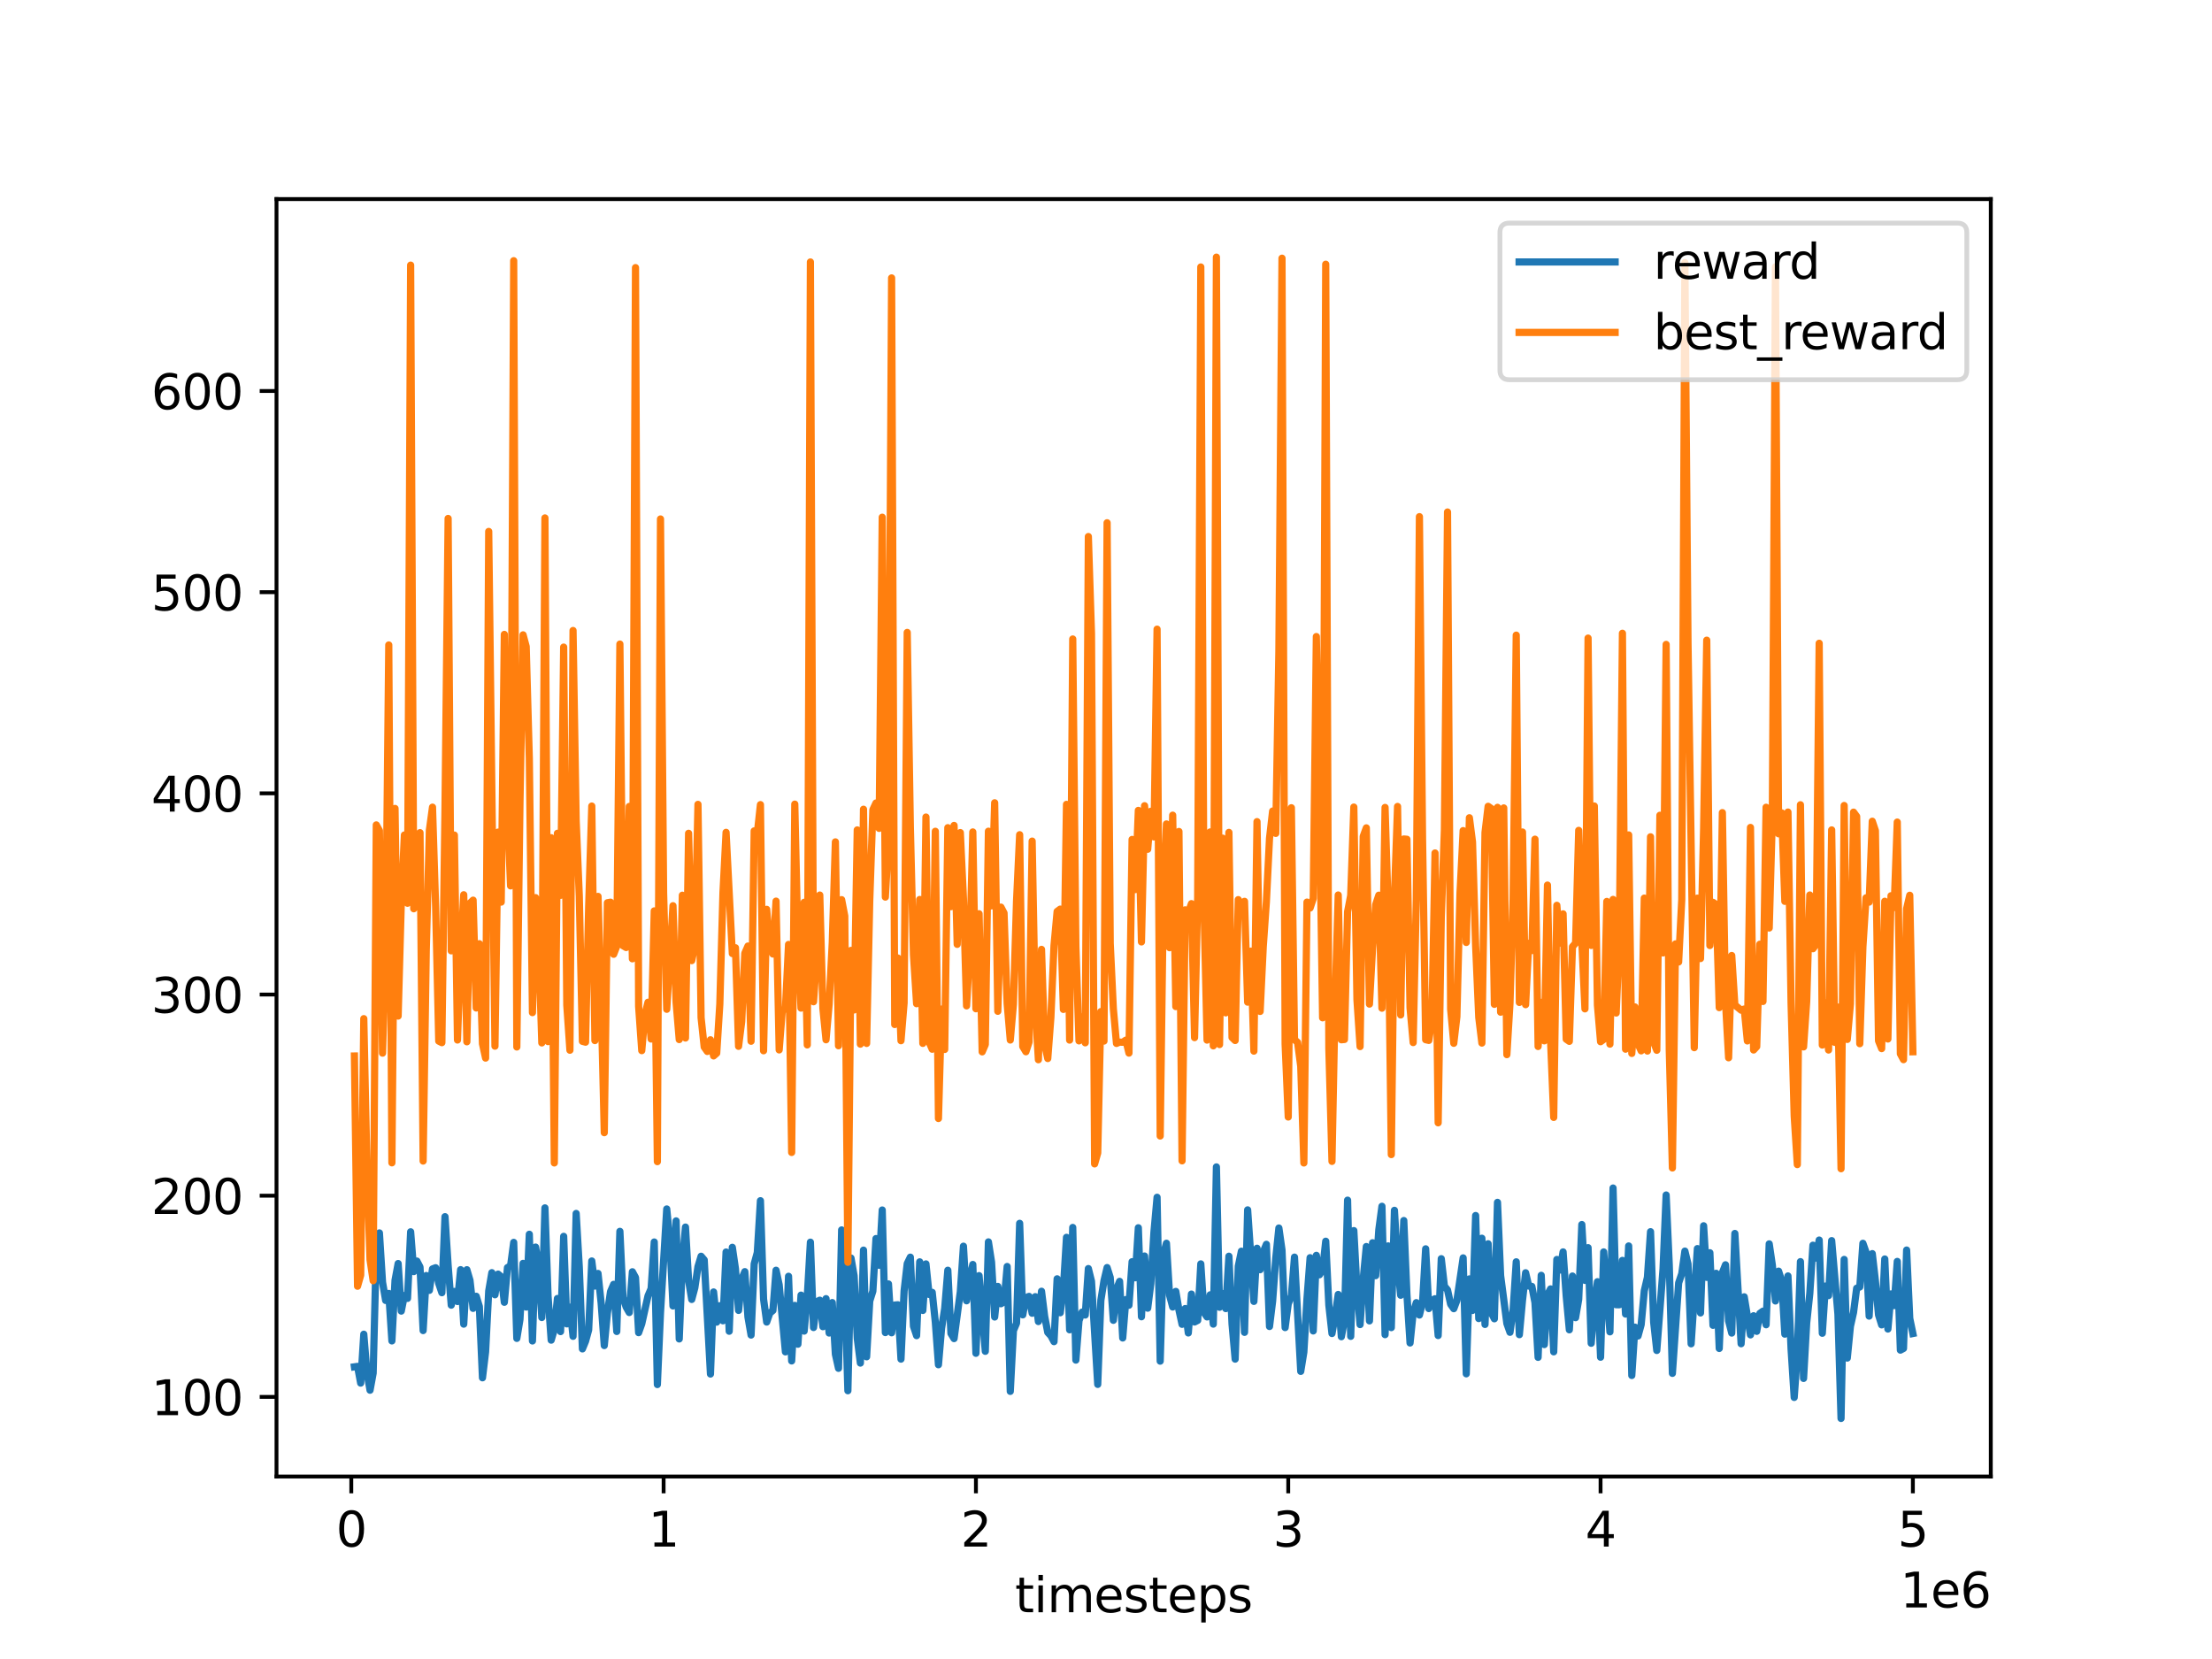 <?xml version="1.0" encoding="utf-8" standalone="no"?>
<!DOCTYPE svg PUBLIC "-//W3C//DTD SVG 1.1//EN"
  "http://www.w3.org/Graphics/SVG/1.1/DTD/svg11.dtd">
<svg xmlns:xlink="http://www.w3.org/1999/xlink" width="460.8pt" height="345.6pt" viewBox="0 0 460.8 345.6" xmlns="http://www.w3.org/2000/svg" version="1.1">
 <defs>
  <style type="text/css">*{stroke-linejoin: round; stroke-linecap: butt}</style>
 </defs>
 <g id="figure_1">
  <g id="patch_1">
   <path d="M 0 345.6 
L 460.8 345.6 
L 460.8 0 
L 0 0 
z
" style="fill: #ffffff"/>
  </g>
  <g id="axes_1">
   <g id="patch_2">
    <path d="M 57.6 307.584 
L 414.72 307.584 
L 414.72 41.472 
L 57.6 41.472 
z
" style="fill: #ffffff"/>
   </g>
   <g id="matplotlib.axis_1">
    <g id="xtick_1">
     <g id="line2d_1">
      <defs>
       <path id="m112bbb1a8f" d="M 0 0 
L 0 3.5 
" style="stroke: #000000; stroke-width: 0.8"/>
      </defs>
      <g>
       <use xlink:href="#m112bbb1a8f" x="73.182" y="307.584" style="stroke: #000000; stroke-width: 0.8"/>
      </g>
     </g>
     <g id="text_1">
      <!-- 0 -->
      <g transform="translate(70.001 322.182) scale(0.1 -0.1)">
       <defs>
        <path id="DejaVuSans-30" d="M 2034 4250 
Q 1547 4250 1301 3770 
Q 1056 3291 1056 2328 
Q 1056 1369 1301 889 
Q 1547 409 2034 409 
Q 2525 409 2770 889 
Q 3016 1369 3016 2328 
Q 3016 3291 2770 3770 
Q 2525 4250 2034 4250 
z
M 2034 4750 
Q 2819 4750 3233 4129 
Q 3647 3509 3647 2328 
Q 3647 1150 3233 529 
Q 2819 -91 2034 -91 
Q 1250 -91 836 529 
Q 422 1150 422 2328 
Q 422 3509 836 4129 
Q 1250 4750 2034 4750 
z
" transform="scale(0.016)"/>
       </defs>
       <use xlink:href="#DejaVuSans-30"/>
      </g>
     </g>
    </g>
    <g id="xtick_2">
     <g id="line2d_2">
      <g>
       <use xlink:href="#m112bbb1a8f" x="138.243" y="307.584" style="stroke: #000000; stroke-width: 0.8"/>
      </g>
     </g>
     <g id="text_2">
      <!-- 1 -->
      <g transform="translate(135.062 322.182) scale(0.1 -0.1)">
       <defs>
        <path id="DejaVuSans-31" d="M 794 531 
L 1825 531 
L 1825 4091 
L 703 3866 
L 703 4441 
L 1819 4666 
L 2450 4666 
L 2450 531 
L 3481 531 
L 3481 0 
L 794 0 
L 794 531 
z
" transform="scale(0.016)"/>
       </defs>
       <use xlink:href="#DejaVuSans-31"/>
      </g>
     </g>
    </g>
    <g id="xtick_3">
     <g id="line2d_3">
      <g>
       <use xlink:href="#m112bbb1a8f" x="203.304" y="307.584" style="stroke: #000000; stroke-width: 0.8"/>
      </g>
     </g>
     <g id="text_3">
      <!-- 2 -->
      <g transform="translate(200.123 322.182) scale(0.1 -0.1)">
       <defs>
        <path id="DejaVuSans-32" d="M 1228 531 
L 3431 531 
L 3431 0 
L 469 0 
L 469 531 
Q 828 903 1448 1529 
Q 2069 2156 2228 2338 
Q 2531 2678 2651 2914 
Q 2772 3150 2772 3378 
Q 2772 3750 2511 3984 
Q 2250 4219 1831 4219 
Q 1534 4219 1204 4116 
Q 875 4013 500 3803 
L 500 4441 
Q 881 4594 1212 4672 
Q 1544 4750 1819 4750 
Q 2544 4750 2975 4387 
Q 3406 4025 3406 3419 
Q 3406 3131 3298 2873 
Q 3191 2616 2906 2266 
Q 2828 2175 2409 1742 
Q 1991 1309 1228 531 
z
" transform="scale(0.016)"/>
       </defs>
       <use xlink:href="#DejaVuSans-32"/>
      </g>
     </g>
    </g>
    <g id="xtick_4">
     <g id="line2d_4">
      <g>
       <use xlink:href="#m112bbb1a8f" x="268.365" y="307.584" style="stroke: #000000; stroke-width: 0.8"/>
      </g>
     </g>
     <g id="text_4">
      <!-- 3 -->
      <g transform="translate(265.184 322.182) scale(0.1 -0.1)">
       <defs>
        <path id="DejaVuSans-33" d="M 2597 2516 
Q 3050 2419 3304 2112 
Q 3559 1806 3559 1356 
Q 3559 666 3084 287 
Q 2609 -91 1734 -91 
Q 1441 -91 1130 -33 
Q 819 25 488 141 
L 488 750 
Q 750 597 1062 519 
Q 1375 441 1716 441 
Q 2309 441 2620 675 
Q 2931 909 2931 1356 
Q 2931 1769 2642 2001 
Q 2353 2234 1838 2234 
L 1294 2234 
L 1294 2753 
L 1863 2753 
Q 2328 2753 2575 2939 
Q 2822 3125 2822 3475 
Q 2822 3834 2567 4026 
Q 2313 4219 1838 4219 
Q 1578 4219 1281 4162 
Q 984 4106 628 3988 
L 628 4550 
Q 988 4650 1302 4700 
Q 1616 4750 1894 4750 
Q 2613 4750 3031 4423 
Q 3450 4097 3450 3541 
Q 3450 3153 3228 2886 
Q 3006 2619 2597 2516 
z
" transform="scale(0.016)"/>
       </defs>
       <use xlink:href="#DejaVuSans-33"/>
      </g>
     </g>
    </g>
    <g id="xtick_5">
     <g id="line2d_5">
      <g>
       <use xlink:href="#m112bbb1a8f" x="333.426" y="307.584" style="stroke: #000000; stroke-width: 0.8"/>
      </g>
     </g>
     <g id="text_5">
      <!-- 4 -->
      <g transform="translate(330.245 322.182) scale(0.1 -0.1)">
       <defs>
        <path id="DejaVuSans-34" d="M 2419 4116 
L 825 1625 
L 2419 1625 
L 2419 4116 
z
M 2253 4666 
L 3047 4666 
L 3047 1625 
L 3713 1625 
L 3713 1100 
L 3047 1100 
L 3047 0 
L 2419 0 
L 2419 1100 
L 313 1100 
L 313 1709 
L 2253 4666 
z
" transform="scale(0.016)"/>
       </defs>
       <use xlink:href="#DejaVuSans-34"/>
      </g>
     </g>
    </g>
    <g id="xtick_6">
     <g id="line2d_6">
      <g>
       <use xlink:href="#m112bbb1a8f" x="398.487" y="307.584" style="stroke: #000000; stroke-width: 0.8"/>
      </g>
     </g>
     <g id="text_6">
      <!-- 5 -->
      <g transform="translate(395.306 322.182) scale(0.1 -0.1)">
       <defs>
        <path id="DejaVuSans-35" d="M 691 4666 
L 3169 4666 
L 3169 4134 
L 1269 4134 
L 1269 2991 
Q 1406 3038 1543 3061 
Q 1681 3084 1819 3084 
Q 2600 3084 3056 2656 
Q 3513 2228 3513 1497 
Q 3513 744 3044 326 
Q 2575 -91 1722 -91 
Q 1428 -91 1123 -41 
Q 819 9 494 109 
L 494 744 
Q 775 591 1075 516 
Q 1375 441 1709 441 
Q 2250 441 2565 725 
Q 2881 1009 2881 1497 
Q 2881 1984 2565 2268 
Q 2250 2553 1709 2553 
Q 1456 2553 1204 2497 
Q 953 2441 691 2322 
L 691 4666 
z
" transform="scale(0.016)"/>
       </defs>
       <use xlink:href="#DejaVuSans-35"/>
      </g>
     </g>
    </g>
    <g id="text_7">
     <!-- timesteps -->
     <g transform="translate(211.444 335.861) scale(0.1 -0.1)">
      <defs>
       <path id="DejaVuSans-74" d="M 1172 4494 
L 1172 3500 
L 2356 3500 
L 2356 3053 
L 1172 3053 
L 1172 1153 
Q 1172 725 1289 603 
Q 1406 481 1766 481 
L 2356 481 
L 2356 0 
L 1766 0 
Q 1100 0 847 248 
Q 594 497 594 1153 
L 594 3053 
L 172 3053 
L 172 3500 
L 594 3500 
L 594 4494 
L 1172 4494 
z
" transform="scale(0.016)"/>
       <path id="DejaVuSans-69" d="M 603 3500 
L 1178 3500 
L 1178 0 
L 603 0 
L 603 3500 
z
M 603 4863 
L 1178 4863 
L 1178 4134 
L 603 4134 
L 603 4863 
z
" transform="scale(0.016)"/>
       <path id="DejaVuSans-6d" d="M 3328 2828 
Q 3544 3216 3844 3400 
Q 4144 3584 4550 3584 
Q 5097 3584 5394 3201 
Q 5691 2819 5691 2113 
L 5691 0 
L 5113 0 
L 5113 2094 
Q 5113 2597 4934 2840 
Q 4756 3084 4391 3084 
Q 3944 3084 3684 2787 
Q 3425 2491 3425 1978 
L 3425 0 
L 2847 0 
L 2847 2094 
Q 2847 2600 2669 2842 
Q 2491 3084 2119 3084 
Q 1678 3084 1418 2786 
Q 1159 2488 1159 1978 
L 1159 0 
L 581 0 
L 581 3500 
L 1159 3500 
L 1159 2956 
Q 1356 3278 1631 3431 
Q 1906 3584 2284 3584 
Q 2666 3584 2933 3390 
Q 3200 3197 3328 2828 
z
" transform="scale(0.016)"/>
       <path id="DejaVuSans-65" d="M 3597 1894 
L 3597 1613 
L 953 1613 
Q 991 1019 1311 708 
Q 1631 397 2203 397 
Q 2534 397 2845 478 
Q 3156 559 3463 722 
L 3463 178 
Q 3153 47 2828 -22 
Q 2503 -91 2169 -91 
Q 1331 -91 842 396 
Q 353 884 353 1716 
Q 353 2575 817 3079 
Q 1281 3584 2069 3584 
Q 2775 3584 3186 3129 
Q 3597 2675 3597 1894 
z
M 3022 2063 
Q 3016 2534 2758 2815 
Q 2500 3097 2075 3097 
Q 1594 3097 1305 2825 
Q 1016 2553 972 2059 
L 3022 2063 
z
" transform="scale(0.016)"/>
       <path id="DejaVuSans-73" d="M 2834 3397 
L 2834 2853 
Q 2591 2978 2328 3040 
Q 2066 3103 1784 3103 
Q 1356 3103 1142 2972 
Q 928 2841 928 2578 
Q 928 2378 1081 2264 
Q 1234 2150 1697 2047 
L 1894 2003 
Q 2506 1872 2764 1633 
Q 3022 1394 3022 966 
Q 3022 478 2636 193 
Q 2250 -91 1575 -91 
Q 1294 -91 989 -36 
Q 684 19 347 128 
L 347 722 
Q 666 556 975 473 
Q 1284 391 1588 391 
Q 1994 391 2212 530 
Q 2431 669 2431 922 
Q 2431 1156 2273 1281 
Q 2116 1406 1581 1522 
L 1381 1569 
Q 847 1681 609 1914 
Q 372 2147 372 2553 
Q 372 3047 722 3315 
Q 1072 3584 1716 3584 
Q 2034 3584 2315 3537 
Q 2597 3491 2834 3397 
z
" transform="scale(0.016)"/>
       <path id="DejaVuSans-70" d="M 1159 525 
L 1159 -1331 
L 581 -1331 
L 581 3500 
L 1159 3500 
L 1159 2969 
Q 1341 3281 1617 3432 
Q 1894 3584 2278 3584 
Q 2916 3584 3314 3078 
Q 3713 2572 3713 1747 
Q 3713 922 3314 415 
Q 2916 -91 2278 -91 
Q 1894 -91 1617 61 
Q 1341 213 1159 525 
z
M 3116 1747 
Q 3116 2381 2855 2742 
Q 2594 3103 2138 3103 
Q 1681 3103 1420 2742 
Q 1159 2381 1159 1747 
Q 1159 1113 1420 752 
Q 1681 391 2138 391 
Q 2594 391 2855 752 
Q 3116 1113 3116 1747 
z
" transform="scale(0.016)"/>
      </defs>
      <use xlink:href="#DejaVuSans-74"/>
      <use xlink:href="#DejaVuSans-69" x="39.209"/>
      <use xlink:href="#DejaVuSans-6d" x="66.992"/>
      <use xlink:href="#DejaVuSans-65" x="164.404"/>
      <use xlink:href="#DejaVuSans-73" x="225.928"/>
      <use xlink:href="#DejaVuSans-74" x="278.027"/>
      <use xlink:href="#DejaVuSans-65" x="317.236"/>
      <use xlink:href="#DejaVuSans-70" x="378.76"/>
      <use xlink:href="#DejaVuSans-73" x="442.236"/>
     </g>
    </g>
    <g id="text_8">
     <!-- 1e6 -->
     <g transform="translate(395.842 334.861) scale(0.1 -0.1)">
      <defs>
       <path id="DejaVuSans-36" d="M 2113 2584 
Q 1688 2584 1439 2293 
Q 1191 2003 1191 1497 
Q 1191 994 1439 701 
Q 1688 409 2113 409 
Q 2538 409 2786 701 
Q 3034 994 3034 1497 
Q 3034 2003 2786 2293 
Q 2538 2584 2113 2584 
z
M 3366 4563 
L 3366 3988 
Q 3128 4100 2886 4159 
Q 2644 4219 2406 4219 
Q 1781 4219 1451 3797 
Q 1122 3375 1075 2522 
Q 1259 2794 1537 2939 
Q 1816 3084 2150 3084 
Q 2853 3084 3261 2657 
Q 3669 2231 3669 1497 
Q 3669 778 3244 343 
Q 2819 -91 2113 -91 
Q 1303 -91 875 529 
Q 447 1150 447 2328 
Q 447 3434 972 4092 
Q 1497 4750 2381 4750 
Q 2619 4750 2861 4703 
Q 3103 4656 3366 4563 
z
" transform="scale(0.016)"/>
      </defs>
      <use xlink:href="#DejaVuSans-31"/>
      <use xlink:href="#DejaVuSans-65" x="63.623"/>
      <use xlink:href="#DejaVuSans-36" x="125.146"/>
     </g>
    </g>
   </g>
   <g id="matplotlib.axis_2">
    <g id="ytick_1">
     <g id="line2d_7">
      <defs>
       <path id="mb91118d0cf" d="M 0 0 
L -3.5 0 
" style="stroke: #000000; stroke-width: 0.8"/>
      </defs>
      <g>
       <use xlink:href="#mb91118d0cf" x="57.6" y="290.997" style="stroke: #000000; stroke-width: 0.8"/>
      </g>
     </g>
     <g id="text_9">
      <!-- 100 -->
      <g transform="translate(31.512 294.796) scale(0.1 -0.1)">
       <use xlink:href="#DejaVuSans-31"/>
       <use xlink:href="#DejaVuSans-30" x="63.623"/>
       <use xlink:href="#DejaVuSans-30" x="127.246"/>
      </g>
     </g>
    </g>
    <g id="ytick_2">
     <g id="line2d_8">
      <g>
       <use xlink:href="#mb91118d0cf" x="57.6" y="249.088" style="stroke: #000000; stroke-width: 0.8"/>
      </g>
     </g>
     <g id="text_10">
      <!-- 200 -->
      <g transform="translate(31.512 252.887) scale(0.1 -0.1)">
       <use xlink:href="#DejaVuSans-32"/>
       <use xlink:href="#DejaVuSans-30" x="63.623"/>
       <use xlink:href="#DejaVuSans-30" x="127.246"/>
      </g>
     </g>
    </g>
    <g id="ytick_3">
     <g id="line2d_9">
      <g>
       <use xlink:href="#mb91118d0cf" x="57.6" y="207.178" style="stroke: #000000; stroke-width: 0.8"/>
      </g>
     </g>
     <g id="text_11">
      <!-- 300 -->
      <g transform="translate(31.512 210.978) scale(0.1 -0.1)">
       <use xlink:href="#DejaVuSans-33"/>
       <use xlink:href="#DejaVuSans-30" x="63.623"/>
       <use xlink:href="#DejaVuSans-30" x="127.246"/>
      </g>
     </g>
    </g>
    <g id="ytick_4">
     <g id="line2d_10">
      <g>
       <use xlink:href="#mb91118d0cf" x="57.6" y="165.269" style="stroke: #000000; stroke-width: 0.8"/>
      </g>
     </g>
     <g id="text_12">
      <!-- 400 -->
      <g transform="translate(31.512 169.068) scale(0.1 -0.1)">
       <use xlink:href="#DejaVuSans-34"/>
       <use xlink:href="#DejaVuSans-30" x="63.623"/>
       <use xlink:href="#DejaVuSans-30" x="127.246"/>
      </g>
     </g>
    </g>
    <g id="ytick_5">
     <g id="line2d_11">
      <g>
       <use xlink:href="#mb91118d0cf" x="57.6" y="123.36" style="stroke: #000000; stroke-width: 0.8"/>
      </g>
     </g>
     <g id="text_13">
      <!-- 500 -->
      <g transform="translate(31.512 127.159) scale(0.1 -0.1)">
       <use xlink:href="#DejaVuSans-35"/>
       <use xlink:href="#DejaVuSans-30" x="63.623"/>
       <use xlink:href="#DejaVuSans-30" x="127.246"/>
      </g>
     </g>
    </g>
    <g id="ytick_6">
     <g id="line2d_12">
      <g>
       <use xlink:href="#mb91118d0cf" x="57.6" y="81.45" style="stroke: #000000; stroke-width: 0.8"/>
      </g>
     </g>
     <g id="text_14">
      <!-- 600 -->
      <g transform="translate(31.512 85.249) scale(0.1 -0.1)">
       <use xlink:href="#DejaVuSans-36"/>
       <use xlink:href="#DejaVuSans-30" x="63.623"/>
       <use xlink:href="#DejaVuSans-30" x="127.246"/>
      </g>
     </g>
    </g>
   </g>
   <g id="line2d_13">
    <path d="M 73.833 284.738 
L 74.483 284.646 
L 75.134 288.125 
L 75.785 277.941 
L 76.435 285.907 
L 77.086 289.606 
L 77.736 286.044 
L 78.387 260.28 
L 79.038 256.842 
L 79.688 267.11 
L 80.339 270.909 
L 80.989 269.445 
L 81.64 279.337 
L 82.291 266.706 
L 82.941 263.217 
L 83.592 273.124 
L 84.242 269.873 
L 84.893 270.479 
L 85.544 256.605 
L 86.194 264.898 
L 86.845 262.701 
L 87.496 263.946 
L 88.146 277.179 
L 88.797 265.716 
L 89.447 268.802 
L 90.098 264.338 
L 90.749 264.094 
L 91.399 267.372 
L 92.05 269.296 
L 92.7 253.455 
L 93.351 263.578 
L 94.002 271.888 
L 94.652 269.033 
L 95.303 271.129 
L 95.953 264.496 
L 96.604 275.842 
L 97.255 264.504 
L 97.905 266.713 
L 98.556 272.556 
L 99.207 270.036 
L 99.857 272.166 
L 100.508 287.019 
L 101.158 281.603 
L 101.809 268.929 
L 102.46 265.122 
L 103.11 269.726 
L 103.761 265.422 
L 104.411 265.967 
L 105.062 271.29 
L 105.713 264.069 
L 106.363 263.687 
L 107.014 258.812 
L 107.664 278.808 
L 108.315 274.88 
L 108.966 263.185 
L 109.616 272.287 
L 110.267 257.12 
L 110.918 279.346 
L 111.568 259.791 
L 112.219 263.603 
L 112.869 274.463 
L 113.52 251.624 
L 114.171 270.047 
L 114.821 279.176 
L 115.472 276.929 
L 116.122 270.5 
L 116.773 277.392 
L 117.424 257.555 
L 118.074 275.788 
L 118.725 272.3 
L 119.375 278.381 
L 120.026 252.787 
L 120.677 264.008 
L 121.327 280.999 
L 121.978 279.414 
L 122.629 277.041 
L 123.279 262.686 
L 123.93 267.909 
L 124.58 265.286 
L 125.231 271.476 
L 125.882 280.302 
L 126.532 273.509 
L 127.183 269.069 
L 127.833 267.555 
L 128.484 277.37 
L 129.135 256.512 
L 129.785 270.313 
L 130.436 272.276 
L 131.086 273.422 
L 131.737 264.932 
L 132.388 266.138 
L 133.038 277.617 
L 133.689 275.778 
L 134.99 269.956 
L 135.641 268.444 
L 136.291 258.734 
L 136.942 288.426 
L 137.593 273.453 
L 138.894 251.851 
L 139.544 258.488 
L 140.195 272.054 
L 140.846 254.336 
L 141.496 278.929 
L 142.147 262.807 
L 142.797 255.623 
L 143.448 266.792 
L 144.099 270.695 
L 144.749 268.255 
L 145.4 263.863 
L 146.05 261.701 
L 146.701 262.461 
L 148.002 286.235 
L 148.653 269.142 
L 149.304 275.423 
L 149.954 272.001 
L 150.605 275.141 
L 151.255 260.817 
L 151.906 277.322 
L 152.557 259.838 
L 153.207 264.297 
L 153.858 272.982 
L 154.508 266.478 
L 155.159 264.908 
L 155.81 274.361 
L 156.46 278.117 
L 157.111 263.296 
L 157.761 260.919 
L 158.412 250.128 
L 159.063 270.629 
L 159.713 275.408 
L 160.364 273.54 
L 161.015 272.992 
L 161.665 264.617 
L 162.316 267.661 
L 163.617 281.62 
L 164.268 265.874 
L 164.918 283.504 
L 165.569 271.939 
L 166.219 280.022 
L 166.87 269.801 
L 167.521 277.29 
L 168.171 270.088 
L 168.822 258.767 
L 169.472 276.546 
L 170.123 271.181 
L 170.774 270.855 
L 171.424 276.374 
L 172.075 270.535 
L 172.725 277.694 
L 173.376 271.353 
L 174.027 282.119 
L 174.677 285.044 
L 175.328 256.217 
L 175.979 268.168 
L 176.629 289.714 
L 177.28 262.08 
L 177.93 265.78 
L 178.581 278.798 
L 179.232 283.951 
L 179.882 260.423 
L 180.533 282.642 
L 181.183 271.032 
L 181.834 268.971 
L 182.485 258.016 
L 183.135 263.576 
L 183.786 252.067 
L 184.436 277.599 
L 185.087 267.468 
L 185.738 277.642 
L 186.388 271.868 
L 187.039 271.81 
L 187.69 283.13 
L 188.34 268.917 
L 188.991 263.235 
L 189.641 261.892 
L 190.292 276.277 
L 190.943 278.238 
L 191.593 262.867 
L 192.244 272.99 
L 192.894 263.293 
L 193.545 269.653 
L 194.196 269.22 
L 194.846 275.429 
L 195.497 284.301 
L 196.147 276.72 
L 196.798 272.571 
L 197.449 264.614 
L 198.099 277.781 
L 198.75 278.854 
L 200.051 269.105 
L 200.702 259.606 
L 201.352 270.976 
L 202.003 266.286 
L 202.654 263.414 
L 203.304 281.914 
L 203.955 265.74 
L 205.256 281.502 
L 205.907 258.71 
L 206.557 262.92 
L 207.208 274.355 
L 207.858 267.981 
L 208.509 271.596 
L 209.16 271.195 
L 209.81 263.835 
L 210.461 289.849 
L 211.112 277.191 
L 211.762 275.653 
L 212.413 254.842 
L 213.063 273.907 
L 213.714 270.337 
L 214.365 270.059 
L 215.015 273.572 
L 215.666 270.12 
L 216.316 275.299 
L 216.967 268.989 
L 217.618 274.206 
L 218.268 277.564 
L 218.919 278.268 
L 219.569 279.489 
L 220.22 266.401 
L 220.871 273.469 
L 221.521 268.451 
L 222.172 257.761 
L 222.822 277.019 
L 223.473 255.701 
L 224.124 283.334 
L 224.774 275.134 
L 225.425 273.333 
L 226.076 273.945 
L 226.726 264.268 
L 227.377 266.914 
L 228.678 288.392 
L 229.329 270.889 
L 229.979 266.799 
L 230.63 264.059 
L 231.28 266.118 
L 231.931 275.04 
L 232.582 268.603 
L 233.232 266.932 
L 233.883 278.722 
L 234.533 270.729 
L 235.184 271.905 
L 235.835 262.836 
L 236.485 266.184 
L 237.136 255.767 
L 237.787 274.305 
L 238.437 261.653 
L 239.088 272.519 
L 239.738 267.399 
L 240.389 256.64 
L 241.04 249.416 
L 241.69 283.551 
L 242.341 261.342 
L 242.991 258.995 
L 243.642 269.817 
L 244.293 272.269 
L 244.943 269.026 
L 245.594 272.894 
L 246.244 275.881 
L 246.895 272.595 
L 247.546 277.678 
L 248.196 269.58 
L 248.847 275.393 
L 249.498 275.061 
L 250.148 263.29 
L 250.799 273.393 
L 251.449 274.339 
L 252.1 269.734 
L 252.751 275.837 
L 253.401 243.089 
L 254.052 272.328 
L 254.702 269.475 
L 255.353 272.606 
L 256.004 261.697 
L 256.654 275.816 
L 257.305 283.129 
L 257.955 263.777 
L 258.606 260.647 
L 259.257 277.55 
L 259.907 252.041 
L 261.208 271.104 
L 261.859 260.032 
L 262.51 264.5 
L 263.16 260.796 
L 263.811 259.216 
L 264.462 276.334 
L 265.112 271.031 
L 265.763 262.136 
L 266.413 255.822 
L 267.064 260.401 
L 267.715 276.562 
L 268.365 271.608 
L 269.016 269.947 
L 269.666 261.884 
L 270.968 285.681 
L 271.618 281.656 
L 272.269 270.539 
L 272.919 262 
L 273.57 277.257 
L 274.221 261.512 
L 274.871 265.558 
L 275.522 264.546 
L 276.173 258.571 
L 276.823 271.902 
L 277.474 277.796 
L 278.124 274.237 
L 278.775 269.66 
L 279.426 278.46 
L 280.076 275.085 
L 280.727 250.014 
L 281.377 278.386 
L 282.028 256.357 
L 282.679 268.427 
L 283.329 275.934 
L 283.98 266.425 
L 284.63 259.678 
L 285.281 275.164 
L 285.932 258.889 
L 286.582 265.743 
L 287.233 256.176 
L 287.884 251.293 
L 288.534 278.032 
L 289.185 259.544 
L 289.835 276.566 
L 290.486 252.134 
L 291.137 263.215 
L 291.787 269.825 
L 292.438 254.263 
L 293.088 269.666 
L 293.739 279.767 
L 294.39 273.458 
L 295.04 271.365 
L 295.691 273.946 
L 296.341 271.325 
L 296.992 260.154 
L 297.643 272.599 
L 298.293 270.886 
L 298.944 270.55 
L 299.595 278.217 
L 300.245 262.211 
L 300.896 267.935 
L 301.546 268.722 
L 302.197 271.696 
L 302.848 272.621 
L 303.498 270.892 
L 304.799 262.042 
L 305.45 286.188 
L 306.101 266.421 
L 306.751 272.991 
L 307.402 253.216 
L 308.052 274.683 
L 308.703 257.95 
L 309.354 275.905 
L 310.004 259.1 
L 310.655 273.467 
L 311.305 274.728 
L 311.956 250.474 
L 312.607 265.74 
L 313.908 275.714 
L 314.559 277.543 
L 315.209 272.859 
L 315.86 262.859 
L 316.51 278.036 
L 317.161 270.914 
L 317.812 265.141 
L 318.462 267.906 
L 319.113 267.978 
L 319.763 271.356 
L 320.414 282.761 
L 321.065 265.675 
L 321.715 280.097 
L 322.366 269.729 
L 323.016 268.506 
L 323.667 281.611 
L 324.318 262.372 
L 324.968 264.573 
L 325.619 260.794 
L 326.27 269.991 
L 326.92 277.023 
L 327.571 265.818 
L 328.221 274.497 
L 328.872 270.681 
L 329.523 255.096 
L 330.173 266.728 
L 330.824 259.911 
L 331.474 279.829 
L 332.125 271.849 
L 332.776 267.006 
L 333.426 282.732 
L 334.077 260.8 
L 335.378 277.447 
L 336.029 247.49 
L 336.679 271.801 
L 337.33 271.806 
L 337.981 262.566 
L 338.631 273.74 
L 339.282 259.556 
L 339.932 286.539 
L 340.583 276.466 
L 341.234 278.311 
L 341.884 275.943 
L 342.535 268.892 
L 343.185 266.094 
L 343.836 256.585 
L 344.487 275.435 
L 345.137 281.326 
L 346.438 264.349 
L 347.089 248.944 
L 347.74 263.581 
L 348.39 286.094 
L 349.691 267.26 
L 350.342 265.338 
L 350.993 260.63 
L 351.643 263.306 
L 352.294 279.938 
L 353.595 260.107 
L 354.246 273.508 
L 354.896 255.352 
L 355.547 266.099 
L 356.198 260.968 
L 356.848 276.087 
L 357.499 265.252 
L 358.149 280.904 
L 358.8 265.117 
L 359.451 263.48 
L 360.101 275.169 
L 360.752 277.704 
L 361.402 256.953 
L 362.704 279.923 
L 363.354 270.153 
L 364.656 278.079 
L 365.306 274.095 
L 365.957 277.342 
L 366.607 273.612 
L 367.258 273.139 
L 367.909 275.968 
L 368.559 259.12 
L 369.21 263.542 
L 369.86 271.015 
L 370.511 264.803 
L 371.162 266.838 
L 371.812 277.926 
L 372.463 265.804 
L 373.113 281.001 
L 373.764 291.112 
L 374.415 282.116 
L 375.065 262.822 
L 375.716 287.149 
L 376.367 275.571 
L 377.017 269.43 
L 377.668 259.402 
L 378.318 262.08 
L 378.969 258.327 
L 379.62 277.743 
L 380.27 267.909 
L 380.921 269.898 
L 381.571 258.444 
L 382.873 273.737 
L 383.523 295.488 
L 384.174 262.365 
L 384.824 282.907 
L 385.475 276.308 
L 386.126 273.403 
L 386.776 268.366 
L 387.427 268.099 
L 388.078 259.001 
L 388.728 260.86 
L 389.379 274.169 
L 390.029 261.155 
L 390.68 266.815 
L 391.331 273.905 
L 391.981 275.995 
L 392.632 262.272 
L 393.282 276.859 
L 393.933 269.548 
L 394.584 271.978 
L 395.234 262.778 
L 395.885 281.256 
L 396.535 280.906 
L 397.186 260.409 
L 397.837 274.639 
L 398.487 277.796 
L 398.487 277.796 
" clip-path="url(#pb491ba2116)" style="fill: none; stroke: #1f77b4; stroke-width: 1.5; stroke-linecap: square"/>
   </g>
   <g id="line2d_14">
    <path d="M 73.833 219.986 
L 74.483 267.947 
L 75.134 265.65 
L 75.785 212.204 
L 76.435 243.019 
L 77.086 262.419 
L 77.736 266.803 
L 78.387 171.845 
L 79.038 173.035 
L 79.688 219.387 
L 80.339 197.766 
L 80.989 134.357 
L 81.64 242.236 
L 82.291 168.413 
L 82.941 211.663 
L 83.592 188.139 
L 84.242 173.944 
L 84.893 188.164 
L 85.544 55.232 
L 86.194 189.308 
L 86.845 188.407 
L 87.496 173.458 
L 88.146 241.867 
L 88.797 198.134 
L 89.447 172.943 
L 90.098 168.148 
L 90.749 188.852 
L 91.399 216.881 
L 92.05 217.207 
L 92.7 168.576 
L 93.351 108.005 
L 94.002 198.076 
L 94.652 173.957 
L 95.303 216.654 
L 95.953 198.16 
L 96.604 186.396 
L 97.255 217.023 
L 97.905 188.148 
L 98.556 187.519 
L 99.207 209.978 
L 99.857 196.597 
L 100.508 217.438 
L 101.158 220.418 
L 101.809 110.708 
L 103.11 217.937 
L 103.761 173.349 
L 104.411 187.925 
L 105.062 132.157 
L 105.713 169.007 
L 106.363 184.543 
L 107.014 54.31 
L 107.664 218.104 
L 108.315 167.352 
L 108.966 132.253 
L 109.616 134.692 
L 110.267 158.028 
L 110.918 210.946 
L 111.568 186.995 
L 112.219 196.672 
L 112.869 217.258 
L 113.52 107.9 
L 114.171 216.985 
L 114.821 174.51 
L 115.472 242.257 
L 116.122 173.592 
L 116.773 186.517 
L 117.424 134.805 
L 118.074 209.387 
L 118.725 218.779 
L 119.375 131.344 
L 120.026 170.969 
L 120.677 186.677 
L 121.327 216.927 
L 121.978 217.103 
L 122.629 188.91 
L 123.279 167.918 
L 123.93 216.772 
L 124.58 186.735 
L 125.231 208.746 
L 125.882 235.957 
L 126.532 188.06 
L 127.183 187.942 
L 127.833 198.792 
L 128.484 197.099 
L 129.135 134.172 
L 129.785 197.003 
L 130.436 197.384 
L 131.086 167.998 
L 131.737 199.739 
L 132.388 55.751 
L 133.038 209.639 
L 133.689 218.867 
L 134.339 211.365 
L 134.99 208.788 
L 135.641 216.445 
L 136.291 189.761 
L 136.942 241.993 
L 137.593 108.113 
L 138.243 186.027 
L 138.894 210.251 
L 140.195 188.68 
L 140.846 208.813 
L 141.496 216.562 
L 142.147 186.496 
L 142.797 216.235 
L 143.448 173.592 
L 144.099 200.113 
L 144.749 197.016 
L 145.4 167.566 
L 146.05 212.002 
L 146.701 218.113 
L 147.352 219.039 
L 148.002 216.604 
L 148.653 219.965 
L 149.304 219.399 
L 149.954 209.157 
L 150.605 185.993 
L 151.255 173.395 
L 152.557 198.646 
L 153.207 197.435 
L 153.858 217.966 
L 154.508 212.819 
L 155.159 198.587 
L 155.81 197.078 
L 156.46 216.91 
L 157.111 173.094 
L 157.761 173.601 
L 158.412 167.62 
L 159.063 218.896 
L 159.713 189.434 
L 160.364 197.246 
L 161.015 198.742 
L 161.665 187.724 
L 162.316 218.716 
L 162.966 210.46 
L 163.617 210.196 
L 164.268 196.747 
L 164.918 240.077 
L 165.569 167.516 
L 166.219 196.42 
L 166.87 210.007 
L 167.521 187.963 
L 168.171 217.673 
L 168.822 54.574 
L 169.472 208.679 
L 170.123 199.404 
L 170.774 186.459 
L 171.424 210.075 
L 172.075 216.6 
L 172.725 209.169 
L 173.376 196.337 
L 174.027 175.382 
L 174.677 217.849 
L 175.328 187.418 
L 175.979 190.821 
L 176.629 262.956 
L 177.28 197.984 
L 177.93 210.389 
L 178.581 172.888 
L 179.232 217.513 
L 179.882 168.58 
L 180.533 217.363 
L 181.183 187.594 
L 181.834 168.677 
L 182.485 167.285 
L 183.135 172.566 
L 183.786 107.749 
L 184.436 186.878 
L 185.087 175.13 
L 185.738 57.897 
L 186.388 213.427 
L 187.039 199.568 
L 187.69 216.801 
L 188.34 208.922 
L 188.991 131.746 
L 189.641 172.159 
L 190.292 198.872 
L 190.943 209.09 
L 191.593 187.381 
L 192.244 217.354 
L 192.894 170.21 
L 193.545 217.065 
L 194.196 218.574 
L 194.846 173.173 
L 195.497 233.003 
L 196.147 210.213 
L 196.798 218.624 
L 197.449 172.423 
L 198.099 188.877 
L 198.75 171.954 
L 199.401 196.726 
L 200.051 173.446 
L 200.702 187.154 
L 201.352 209.538 
L 202.003 198.218 
L 202.654 173.312 
L 203.304 210.142 
L 203.955 190.356 
L 204.605 219.118 
L 205.256 217.597 
L 205.907 173.157 
L 206.557 188.709 
L 207.208 167.235 
L 207.858 210.67 
L 208.509 188.969 
L 209.16 190.201 
L 209.81 209.081 
L 210.461 216.658 
L 211.112 209.194 
L 211.762 187.741 
L 212.413 173.886 
L 213.063 218.016 
L 213.714 219.098 
L 214.365 217.086 
L 215.015 175.218 
L 215.666 209.949 
L 216.316 220.761 
L 216.967 197.774 
L 217.618 217.585 
L 218.268 220.51 
L 218.919 211.939 
L 219.569 196.957 
L 220.22 189.87 
L 220.871 189.388 
L 221.521 210.28 
L 222.172 167.562 
L 222.822 216.671 
L 223.473 133.116 
L 224.124 197.116 
L 224.774 216.834 
L 225.425 211.83 
L 226.076 217.237 
L 226.726 111.772 
L 227.377 131.947 
L 228.027 242.462 
L 228.678 240.178 
L 229.329 210.732 
L 229.979 216.876 
L 230.63 108.901 
L 231.28 196.475 
L 231.931 210.108 
L 232.582 217.363 
L 233.232 217.094 
L 233.883 217.124 
L 234.533 216.679 
L 235.184 219.378 
L 235.835 174.871 
L 236.485 185.323 
L 237.136 168.819 
L 237.787 196.219 
L 238.437 167.847 
L 239.088 176.916 
L 239.738 169.003 
L 240.389 174.343 
L 241.04 131.067 
L 241.69 236.649 
L 242.341 187.171 
L 242.991 171.643 
L 243.642 197.422 
L 244.293 169.816 
L 244.943 209.685 
L 245.594 173.211 
L 246.244 241.825 
L 246.895 189.539 
L 247.546 190.113 
L 248.196 188.248 
L 248.847 216.156 
L 249.498 186.978 
L 250.148 55.617 
L 250.799 188.03 
L 251.449 216.671 
L 252.1 173.312 
L 252.751 217.87 
L 253.401 53.568 
L 254.052 217.597 
L 254.702 174.602 
L 255.353 210.996 
L 256.004 173.404 
L 256.654 216.13 
L 257.305 216.755 
L 257.955 187.41 
L 258.606 188.596 
L 259.257 187.766 
L 259.907 208.763 
L 260.558 198.143 
L 261.208 218.967 
L 261.859 171.161 
L 262.51 210.699 
L 263.16 197.204 
L 263.811 187.842 
L 264.462 174.636 
L 265.112 168.957 
L 265.763 173.609 
L 266.413 135.744 
L 267.064 53.79 
L 267.715 217.484 
L 268.365 232.693 
L 269.016 168.27 
L 269.666 216.575 
L 270.317 217.161 
L 270.968 222.119 
L 271.618 242.265 
L 272.269 187.925 
L 272.919 189.158 
L 273.57 187.179 
L 274.221 132.605 
L 274.871 168.358 
L 275.522 212.027 
L 276.173 55.043 
L 276.823 218.456 
L 277.474 241.938 
L 278.124 208.742 
L 278.775 186.446 
L 279.426 216.6 
L 280.076 216.541 
L 280.727 189.937 
L 281.377 186.542 
L 282.028 168.127 
L 282.679 208.277 
L 283.329 218.021 
L 283.98 174.229 
L 284.63 172.461 
L 285.281 209.173 
L 285.932 197.485 
L 286.582 188.454 
L 287.233 186.488 
L 287.884 210.024 
L 288.534 168.203 
L 289.185 189.564 
L 289.835 240.522 
L 290.486 186.786 
L 291.137 168.002 
L 291.787 211.432 
L 292.438 174.778 
L 293.088 174.837 
L 293.739 209.919 
L 294.39 217.187 
L 295.04 187.356 
L 295.691 107.631 
L 296.341 174.661 
L 296.992 216.587 
L 297.643 216.738 
L 298.293 212.396 
L 298.944 177.691 
L 299.595 233.9 
L 300.245 191.06 
L 300.896 172.847 
L 301.546 106.659 
L 302.197 210.238 
L 302.848 217.337 
L 303.498 211.784 
L 304.149 185.981 
L 304.799 173.035 
L 305.45 196.332 
L 306.101 170.353 
L 306.751 175.411 
L 307.402 197.007 
L 308.052 211.939 
L 308.703 217.287 
L 309.354 173.437 
L 310.004 167.972 
L 310.655 168.425 
L 311.305 209.22 
L 311.956 168.186 
L 312.607 210.854 
L 313.257 168.308 
L 313.908 219.701 
L 314.559 208.951 
L 315.209 187.263 
L 315.86 132.312 
L 316.51 208.826 
L 317.161 173.324 
L 317.812 209.291 
L 318.462 196.504 
L 319.113 198.021 
L 319.763 174.82 
L 320.414 218 
L 321.065 208.805 
L 321.715 216.826 
L 322.366 184.38 
L 323.016 216.834 
L 323.667 232.777 
L 324.318 188.592 
L 324.968 196.467 
L 325.619 190.373 
L 326.27 216.478 
L 326.92 216.931 
L 327.571 197.221 
L 328.221 196.475 
L 328.872 172.981 
L 329.523 196.253 
L 330.173 210.163 
L 330.824 132.928 
L 331.474 196.953 
L 332.125 167.905 
L 332.776 209.383 
L 333.426 217.01 
L 334.077 216.533 
L 334.727 187.787 
L 335.378 217.513 
L 336.029 187.368 
L 336.679 211.03 
L 337.33 196.081 
L 337.981 131.922 
L 338.631 218.565 
L 339.282 173.928 
L 339.932 219.449 
L 340.583 209.76 
L 341.234 217.488 
L 341.884 218.909 
L 342.535 187.096 
L 343.185 218.951 
L 343.836 174.322 
L 344.487 217.124 
L 345.137 218.791 
L 345.788 169.837 
L 346.438 198.512 
L 347.089 134.244 
L 347.74 218.787 
L 348.39 243.309 
L 349.041 196.626 
L 349.691 200.397 
L 350.342 187.414 
L 350.993 54.695 
L 351.643 134.009 
L 352.945 218.247 
L 353.595 187.1 
L 354.246 199.685 
L 354.896 172.624 
L 355.547 133.364 
L 356.198 196.969 
L 356.848 187.972 
L 357.499 188.403 
L 358.149 209.911 
L 358.8 169.284 
L 359.451 208.692 
L 360.101 220.355 
L 360.752 199.048 
L 361.402 209.362 
L 362.704 210.435 
L 363.354 210.204 
L 364.005 216.847 
L 364.656 172.373 
L 365.306 218.733 
L 365.957 218.029 
L 366.607 196.697 
L 367.258 208.624 
L 367.909 168.169 
L 368.559 193.323 
L 369.21 170.411 
L 369.86 55.571 
L 370.511 173.697 
L 371.162 169.334 
L 371.812 187.77 
L 372.463 169.167 
L 373.113 208.935 
L 373.764 232.475 
L 374.415 242.604 
L 375.065 167.646 
L 375.716 218.088 
L 376.367 208.629 
L 377.017 186.446 
L 377.668 197.636 
L 378.318 196.735 
L 378.969 134.005 
L 379.62 217.702 
L 380.27 208.88 
L 380.921 218.737 
L 381.571 172.884 
L 382.222 217.149 
L 382.873 209.789 
L 383.523 243.468 
L 384.174 167.801 
L 384.824 216.529 
L 385.475 209.115 
L 386.126 169.184 
L 386.776 170.076 
L 387.427 217.421 
L 388.078 197.234 
L 388.728 187.033 
L 389.379 187.93 
L 390.029 171.078 
L 390.68 173.043 
L 391.331 216.826 
L 391.981 218.444 
L 392.632 187.749 
L 393.282 216.441 
L 393.933 186.601 
L 394.584 189.057 
L 395.234 171.254 
L 395.885 219.529 
L 396.535 220.744 
L 397.186 189.283 
L 397.837 186.501 
L 398.487 219.102 
L 398.487 219.102 
" clip-path="url(#pb491ba2116)" style="fill: none; stroke: #ff7f0e; stroke-width: 1.5; stroke-linecap: square"/>
   </g>
   <g id="patch_3">
    <path d="M 57.6 307.584 
L 57.6 41.472 
" style="fill: none; stroke: #000000; stroke-width: 0.8; stroke-linejoin: miter; stroke-linecap: square"/>
   </g>
   <g id="patch_4">
    <path d="M 414.72 307.584 
L 414.72 41.472 
" style="fill: none; stroke: #000000; stroke-width: 0.8; stroke-linejoin: miter; stroke-linecap: square"/>
   </g>
   <g id="patch_5">
    <path d="M 57.6 307.584 
L 414.72 307.584 
" style="fill: none; stroke: #000000; stroke-width: 0.8; stroke-linejoin: miter; stroke-linecap: square"/>
   </g>
   <g id="patch_6">
    <path d="M 57.6 41.472 
L 414.72 41.472 
" style="fill: none; stroke: #000000; stroke-width: 0.8; stroke-linejoin: miter; stroke-linecap: square"/>
   </g>
   <g id="legend_1">
    <g id="patch_7">
     <path d="M 314.459 79.106 
L 407.72 79.106 
Q 409.72 79.106 409.72 77.106 
L 409.72 48.472 
Q 409.72 46.472 407.72 46.472 
L 314.459 46.472 
Q 312.459 46.472 312.459 48.472 
L 312.459 77.106 
Q 312.459 79.106 314.459 79.106 
z
" style="fill: #ffffff; opacity: 0.8; stroke: #cccccc; stroke-linejoin: miter"/>
    </g>
    <g id="line2d_15">
     <path d="M 316.459 54.57 
L 326.459 54.57 
L 336.459 54.57 
" style="fill: none; stroke: #1f77b4; stroke-width: 1.5; stroke-linecap: square"/>
    </g>
    <g id="text_15">
     <!-- reward -->
     <g transform="translate(344.459 58.07) scale(0.1 -0.1)">
      <defs>
       <path id="DejaVuSans-72" d="M 2631 2963 
Q 2534 3019 2420 3045 
Q 2306 3072 2169 3072 
Q 1681 3072 1420 2755 
Q 1159 2438 1159 1844 
L 1159 0 
L 581 0 
L 581 3500 
L 1159 3500 
L 1159 2956 
Q 1341 3275 1631 3429 
Q 1922 3584 2338 3584 
Q 2397 3584 2469 3576 
Q 2541 3569 2628 3553 
L 2631 2963 
z
" transform="scale(0.016)"/>
       <path id="DejaVuSans-77" d="M 269 3500 
L 844 3500 
L 1563 769 
L 2278 3500 
L 2956 3500 
L 3675 769 
L 4391 3500 
L 4966 3500 
L 4050 0 
L 3372 0 
L 2619 2869 
L 1863 0 
L 1184 0 
L 269 3500 
z
" transform="scale(0.016)"/>
       <path id="DejaVuSans-61" d="M 2194 1759 
Q 1497 1759 1228 1600 
Q 959 1441 959 1056 
Q 959 750 1161 570 
Q 1363 391 1709 391 
Q 2188 391 2477 730 
Q 2766 1069 2766 1631 
L 2766 1759 
L 2194 1759 
z
M 3341 1997 
L 3341 0 
L 2766 0 
L 2766 531 
Q 2569 213 2275 61 
Q 1981 -91 1556 -91 
Q 1019 -91 701 211 
Q 384 513 384 1019 
Q 384 1609 779 1909 
Q 1175 2209 1959 2209 
L 2766 2209 
L 2766 2266 
Q 2766 2663 2505 2880 
Q 2244 3097 1772 3097 
Q 1472 3097 1187 3025 
Q 903 2953 641 2809 
L 641 3341 
Q 956 3463 1253 3523 
Q 1550 3584 1831 3584 
Q 2591 3584 2966 3190 
Q 3341 2797 3341 1997 
z
" transform="scale(0.016)"/>
       <path id="DejaVuSans-64" d="M 2906 2969 
L 2906 4863 
L 3481 4863 
L 3481 0 
L 2906 0 
L 2906 525 
Q 2725 213 2448 61 
Q 2172 -91 1784 -91 
Q 1150 -91 751 415 
Q 353 922 353 1747 
Q 353 2572 751 3078 
Q 1150 3584 1784 3584 
Q 2172 3584 2448 3432 
Q 2725 3281 2906 2969 
z
M 947 1747 
Q 947 1113 1208 752 
Q 1469 391 1925 391 
Q 2381 391 2643 752 
Q 2906 1113 2906 1747 
Q 2906 2381 2643 2742 
Q 2381 3103 1925 3103 
Q 1469 3103 1208 2742 
Q 947 2381 947 1747 
z
" transform="scale(0.016)"/>
      </defs>
      <use xlink:href="#DejaVuSans-72"/>
      <use xlink:href="#DejaVuSans-65" x="38.863"/>
      <use xlink:href="#DejaVuSans-77" x="100.387"/>
      <use xlink:href="#DejaVuSans-61" x="182.174"/>
      <use xlink:href="#DejaVuSans-72" x="243.453"/>
      <use xlink:href="#DejaVuSans-64" x="282.816"/>
     </g>
    </g>
    <g id="line2d_16">
     <path d="M 316.459 69.249 
L 326.459 69.249 
L 336.459 69.249 
" style="fill: none; stroke: #ff7f0e; stroke-width: 1.5; stroke-linecap: square"/>
    </g>
    <g id="text_16">
     <!-- best_reward -->
     <g transform="translate(344.459 72.749) scale(0.1 -0.1)">
      <defs>
       <path id="DejaVuSans-62" d="M 3116 1747 
Q 3116 2381 2855 2742 
Q 2594 3103 2138 3103 
Q 1681 3103 1420 2742 
Q 1159 2381 1159 1747 
Q 1159 1113 1420 752 
Q 1681 391 2138 391 
Q 2594 391 2855 752 
Q 3116 1113 3116 1747 
z
M 1159 2969 
Q 1341 3281 1617 3432 
Q 1894 3584 2278 3584 
Q 2916 3584 3314 3078 
Q 3713 2572 3713 1747 
Q 3713 922 3314 415 
Q 2916 -91 2278 -91 
Q 1894 -91 1617 61 
Q 1341 213 1159 525 
L 1159 0 
L 581 0 
L 581 4863 
L 1159 4863 
L 1159 2969 
z
" transform="scale(0.016)"/>
       <path id="DejaVuSans-5f" d="M 3263 -1063 
L 3263 -1509 
L -63 -1509 
L -63 -1063 
L 3263 -1063 
z
" transform="scale(0.016)"/>
      </defs>
      <use xlink:href="#DejaVuSans-62"/>
      <use xlink:href="#DejaVuSans-65" x="63.477"/>
      <use xlink:href="#DejaVuSans-73" x="125"/>
      <use xlink:href="#DejaVuSans-74" x="177.1"/>
      <use xlink:href="#DejaVuSans-5f" x="216.309"/>
      <use xlink:href="#DejaVuSans-72" x="266.309"/>
      <use xlink:href="#DejaVuSans-65" x="305.172"/>
      <use xlink:href="#DejaVuSans-77" x="366.695"/>
      <use xlink:href="#DejaVuSans-61" x="448.482"/>
      <use xlink:href="#DejaVuSans-72" x="509.762"/>
      <use xlink:href="#DejaVuSans-64" x="549.125"/>
     </g>
    </g>
   </g>
  </g>
 </g>
 <defs>
  <clipPath id="pb491ba2116">
   <rect x="57.6" y="41.472" width="357.12" height="266.112"/>
  </clipPath>
 </defs>
</svg>
